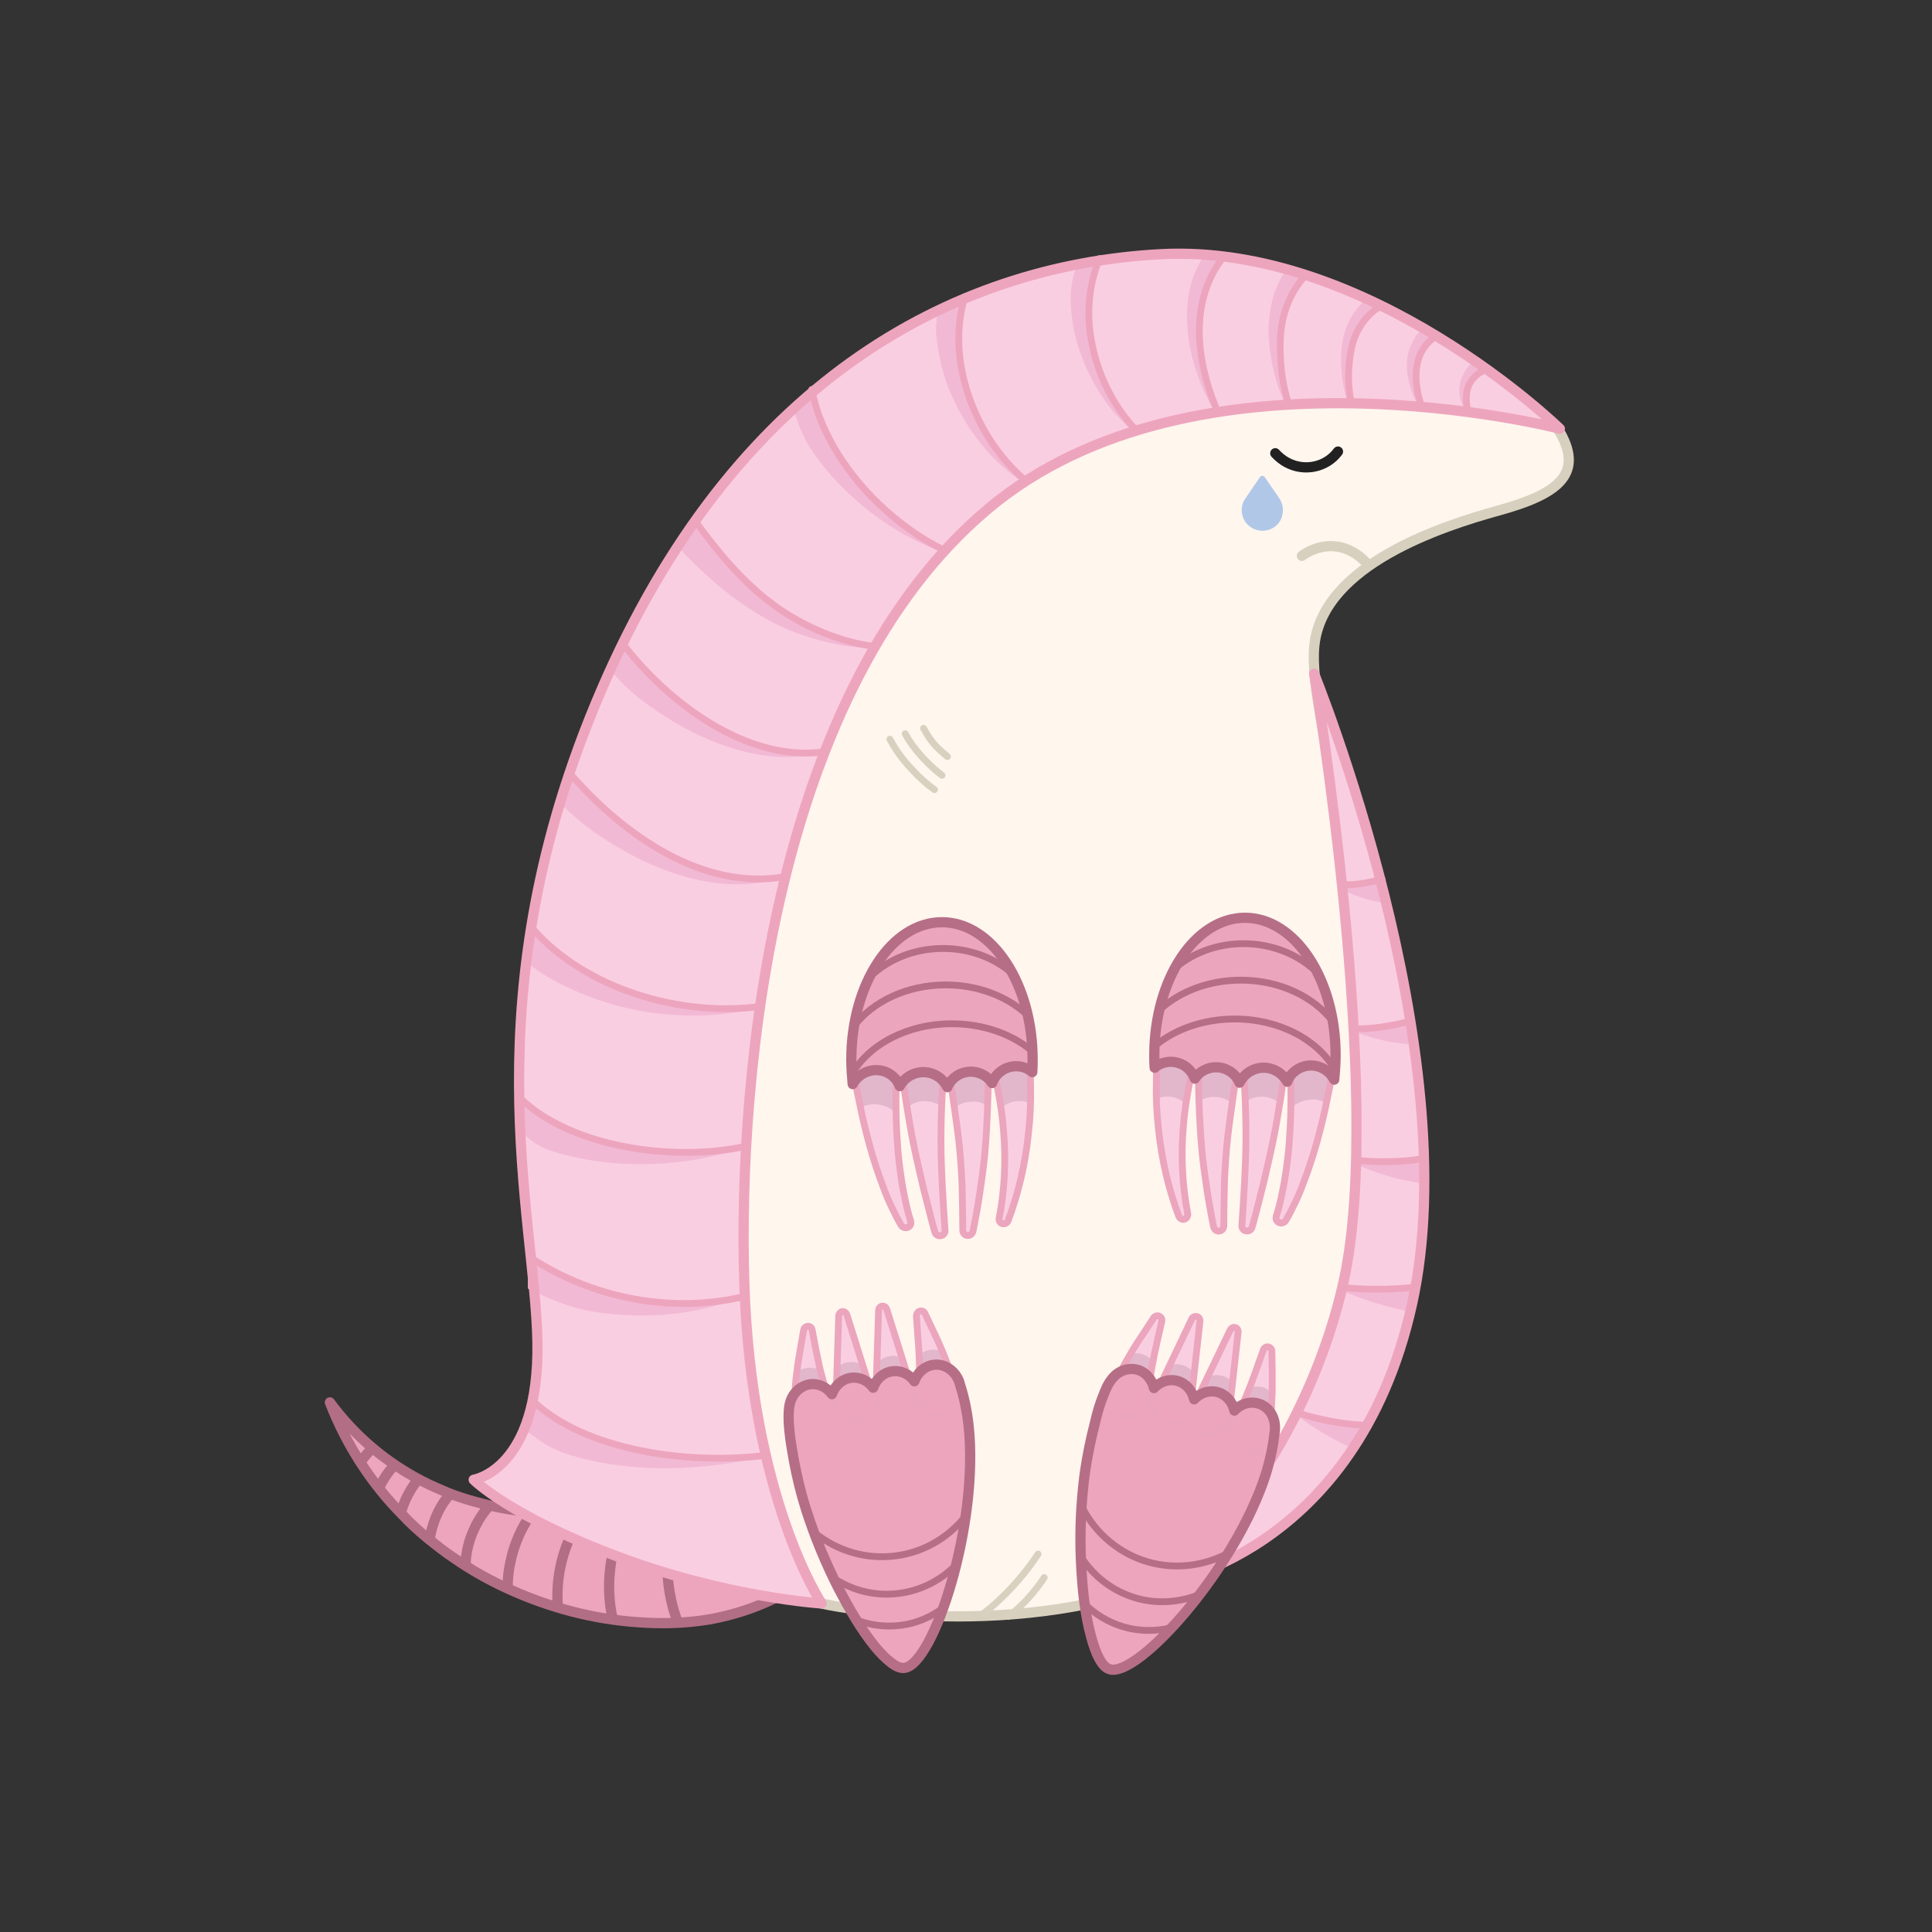 <?xml version="1.0" encoding="utf-8"?>
<!-- Generator: Adobe Illustrator 22.1.0, SVG Export Plug-In . SVG Version: 6.00 Build 0)  -->
<svg version="1.1" xmlns="http://www.w3.org/2000/svg" xmlns:xlink="http://www.w3.org/1999/xlink" x="0px" y="0px"
	 viewBox="0 0 566.9 566.9" style="enable-background:new 0 0 566.9 566.9;" xml:space="preserve">
<rect x="0" y="0" width="566.9" height="566.9" fill="#333333" stroke="none"/>
<style type="text/css">
	.st0{fill:#EDA5BD;}
	.st1{fill:none;stroke:#B26E85;stroke-width:3;stroke-linejoin:round;stroke-miterlimit:10;}
	.st2{fill:#FFF6EE;}
	.st3{fill:none;stroke:#D8D0BE;stroke-width:3;stroke-miterlimit:10;}
	.st4{fill:#FACEE1;}
	.st5{fill:#F2B9D5;}
	.st6{fill:none;stroke:#EDA5BD;stroke-width:3;stroke-linecap:round;stroke-linejoin:round;stroke-miterlimit:10;}
	.st7{fill:none;stroke:#EDA5BD;stroke-width:2;stroke-linecap:round;stroke-linejoin:round;stroke-miterlimit:10;}
	.st8{fill:none;stroke:#D9D0BF;stroke-width:2;stroke-linecap:round;stroke-miterlimit:10;}
	.st9{fill:#E2B7CC;}
	.st10{fill-rule:evenodd;clip-rule:evenodd;fill:#EDA5BD;}
	.st11{fill:none;stroke:#EBA5BD;stroke-width:2;stroke-miterlimit:10;}
	.st12{fill:none;stroke:#B66E87;stroke-width:3;stroke-linecap:round;stroke-linejoin:round;stroke-miterlimit:10;}
	.st13{fill:none;stroke:#B66E87;stroke-width:2;stroke-linecap:round;stroke-linejoin:round;stroke-miterlimit:10;}
	.st14{fill:#EBA5BD;}
	.st15{fill:none;stroke:#D8D0BE;stroke-width:3;stroke-linecap:round;stroke-miterlimit:10;}
	.st16{fill:#B0C7E8;}
	.st17{fill:none;stroke:#212121;stroke-width:3;stroke-linecap:round;stroke-miterlimit:10;}
</style>
<g id="Tail">
	<g>
		<g>
			<path class="st0" d="M96.8,411.5c7.6,10.3,17,17.9,27.1,23.1c2.5,1.3,5.1,2.4,7.7,3.5c2.6,1,5.3,1.9,8,2.6
				c5.4,1.5,10.8,2.5,16.3,3c11,1,22.1,0.1,32.7-2.6c5.3-1.3,10.4-3.1,14.9-5.4c4.5-2.3,8.3-5.1,11.3-8.3l16.2,39.6
				c-7.9,4.5-15.7,6.9-23,8.2c-7.4,1.2-14.2,1.3-20.8,0.8c-13.3-0.9-25.8-4.3-37.4-9.5c-5.8-2.6-11.4-5.7-16.7-9.4
				c-2.7-1.8-5.2-3.8-7.7-5.8c-2.5-2.1-4.9-4.2-7.1-6.6C109.2,435.6,101.7,424.2,96.8,411.5z"/>
			<path class="st1" d="M96.8,411.5c7.6,10.3,17,17.9,27.1,23.1c2.5,1.3,5.1,2.4,7.7,3.5c2.6,1,5.3,1.9,8,2.6
				c5.4,1.5,10.8,2.5,16.3,3c11,1,22.1,0.1,32.7-2.6c5.3-1.3,10.4-3.1,14.9-5.4c4.5-2.3,8.3-5.1,11.3-8.3l16.2,39.6
				c-7.9,4.5-15.7,6.9-23,8.2c-7.4,1.2-14.2,1.3-20.8,0.8c-13.3-0.9-25.8-4.3-37.4-9.5c-5.8-2.6-11.4-5.7-16.7-9.4
				c-2.7-1.8-5.2-3.8-7.7-5.8c-2.5-2.1-4.9-4.2-7.1-6.6C109.2,435.6,101.7,424.2,96.8,411.5z"/>
		</g>
		<path class="st1" d="M105.3,429.9c1.3-2.3,3-4.1,4.8-5.6"/>
		<path class="st1" d="M136.6,459c0.1-3.5,1-7.2,2.7-10.7c1.1-2.4,2.6-4.6,4.2-6.4"/>
		<path class="st1" d="M117.6,444c1-3.7,2.8-7.2,5.2-10"/>
		<path class="st1" d="M126,452.4c0.2-1.8,0.6-3.6,1.2-5.4c1.1-3.3,2.7-6.1,4.7-8.4"/>
		<path class="st1" d="M111.2,436.7c1.2-2.6,2.7-4.9,4.6-6.8"/>
		<path class="st1" d="M149,466.6c-0.1-2.6,0.1-5.2,0.7-7.9c1.1-5.7,3.4-10.7,6.5-14.9"/>
		<path class="st1" d="M163.8,472.6c-1.1-9.9,1.6-20.5,7.6-28.6"/>
		<path class="st1" d="M179.8,475.2c-2.5-10.8-0.6-23.1,5.3-33.2"/>
		<path class="st1" d="M199.1,476.6c-4.7-11.7-4.4-26.2,0.9-39"/>
	</g>
</g>
<g id="Body">
	<path class="st2" d="M241,470.5c0,0,52.7,12,102-6.7c49.3-18.7,59.3-72.7,62.7-128s-22.7-123.3-20-146.7s37.3-34.7,54-39.3
		s25.3-11.3,18-24s-73.3-20-116.7-19.3c-43.3,0.7-93.3,22.7-123.3,70S193,405.8,193,405.8L241,470.5z"/>
	<path class="st3" d="M241,470.5c0,0,52.7,12,102-6.7c49.3-18.7,59.3-72.7,62.7-128s-22.7-123.3-20-146.7s37.3-34.7,54-39.3
		s25.3-10.3,18-23s-73.3-21-116.7-20.3c-43.3,0.7-93.3,22.7-123.3,70S193,405.8,193,405.8L241,470.5z"/>
	<g>
		<path class="st4" d="M457.7,125.8c0,0-107.1-27.8-168,23.7c-62,52.3-73.3,163.7-71.3,227s22.7,94,22.7,94s-27.7-1.7-59.7-13.7
			S139,434.2,139,434.2s19.3-3,18.7-40.3s-20-101.3,18.7-191.3s102.7-124.7,164-128C401.7,71.2,457.7,125.8,457.7,125.8z"/>
		<path class="st4" d="M340.2,464.8c0,0,57.6-8,74.1-82s-28.7-185.1-28.7-185.1s20.7,123.6,8.7,178.1c-4.7,21.4-14.1,41.7-23.7,56
			C355.8,454.1,340.2,464.8,340.2,464.8z"/>
	</g>
	<path class="st5" d="M203.9,296c-6.1-0.6-12.1-1.9-17.9-3.8c-5.8-1.9-11.4-4.5-16.6-7.7c-5.1-3.1-9.7-6.9-13.7-11.3l-1.2,9.2
		c3.7,2.9,7.7,5.3,11.8,7.2c6,2.9,12.2,5,18.5,6.4c6.3,1.4,12.7,2,19,2c6.3,0,12.5-0.8,18.5-2.3C216.1,296.6,210,296.6,203.9,296z"
		/>
	<g>
		<path class="st5" d="M414.7,306.6c-1.7-0.2-3.3-0.4-4.9-0.6c-1.6-0.2-3.2-0.5-4.7-0.9c-3.1-0.7-6.1-1.7-8.9-2.9
			c2.8,0,5.6-0.2,8.4-0.6c1.4-0.2,2.8-0.4,4.1-0.8l4.1-1L414.7,306.6z"/>
	</g>
	<g>
		<path class="st5" d="M417.3,347.3c-1.9-0.4-3.8-0.7-5.6-1.1c-1.8-0.3-3.6-0.9-5.4-1.4c-3.5-1.1-6.9-2.4-10-4
			c3.3,0.4,6.6,0.6,9.9,0.5c1.7-0.1,3.3-0.1,5-0.3l4.9-0.6L417.3,347.3z"/>
	</g>
	<g>
		<path class="st5" d="M414.4,385c-7.9-1.5-15.2-3.8-22.1-6.9c7.1,0.7,14.2,0.7,21.3-0.1L414.4,385z"/>
	</g>
	<g>
		<path class="st5" d="M398.4,425.6c-6.6-2.7-12.5-6.2-17.7-10.2c5.9,1.8,11.9,2.8,18,3.2L398.4,425.6z"/>
	</g>
	<g>
		<path class="st5" d="M406.2,265c-1.3-0.3-2.6-0.5-3.9-0.8c-1.2-0.3-2.5-0.7-3.6-1.1c-2.4-0.8-4.6-1.9-6.5-3.1c2,0.1,4-0.1,6.1-0.3
			c1-0.1,2-0.3,3-0.6l2.9-0.7L406.2,265z"/>
	</g>
	<g>
		<path class="st5" d="M275.9,161.7c-5-1.8-9.8-4.2-14.3-7.1c-4.6-2.9-8.8-6.2-12.8-10c-2-1.9-3.9-3.9-5.7-6
			c-1.8-2.1-3.5-4.4-5.1-6.7c-2.6-4-4.2-8.4-5.5-12.9l4.9-4.3c1,5.2,2.9,10.1,5.3,14.7c1.2,2.3,2.6,4.6,4,6.7
			c1.5,2.2,3.1,4.2,4.8,6.2C258.2,150.3,266.5,157,275.9,161.7z"/>
		<path class="st5" d="M255.8,190.1c-5.6,0-11.2-1-16.7-2.6c-5.5-1.6-10.9-3.8-16-6.9c-5-3-9.8-6.5-14.2-10.4
			c-4.4-3.9-6.5-6-10.4-10.2l4.5-6.7c6.5,8.9,13.7,17.5,22.5,24.1c4.4,3.3,9.2,6.1,14.3,8.2C245,187.8,250.3,189.4,255.8,190.1z"/>
		<path class="st5" d="M332.1,126.2c-3.4-2.9-6.5-6.4-9-10.3c-2.6-3.9-4.6-8.1-6.2-12.6c-1.6-4.5-2.5-9.3-2.7-14.3
			c-0.2-5,0.5-7.1,2-12.1l5.5-0.7c-1.7,4.1-2.8,8.5-3,13c-0.2,4.5,0.1,9,1.2,13.3c1,4.4,2.5,8.6,4.6,12.6
			C326.4,119.3,329,122.9,332.1,126.2z"/>
		<path class="st5" d="M300.4,141.7c-4.2-2.8-8.1-6.2-11.5-10.2c-1.7-2-3.2-4.1-4.7-6.3c-1.4-2.2-2.8-4.5-3.9-6.9
			c-2.4-4.8-4.1-10-5-15.6c-0.9-5.6-0.9-7.4,0.2-13.1l6.7-2.1c-1.4,4.8-1.9,9.9-1.7,14.9c0.3,5,1.3,10,3.1,14.7
			c0.8,2.4,1.9,4.7,3,6.9c1.2,2.2,2.4,4.4,3.8,6.5C293.1,134.7,296.5,138.5,300.4,141.7z"/>
		<path class="st5" d="M181.6,189c3.6,4.7,7.5,9,11.9,12.9c4.3,4,9,7.5,14,10.6c5,3,10.4,5.5,16,7.1c5.6,1.6,11.6,2.1,17.4,1.3
			c-5.7,1.5-11.9,1.6-17.9,0.6c-6-1-12-3-17.6-5.6c-5.6-2.6-10.9-5.9-16-9.6c-5-3.7-6.8-5.9-11.2-10.5L181.6,189z"/>
		<path class="st5" d="M166.9,228c4,4.5,8.3,8.8,12.9,12.6c4.6,3.9,9.6,7.3,14.9,10.2c5.3,2.9,11,5.1,16.9,6.4
			c5.9,1.3,12,1.4,18,0.4c-5.8,1.7-12.1,2.3-18.4,1.6c-6.3-0.6-12.5-2.4-18.4-4.8c-5.9-2.4-11.5-5.6-16.8-9.1
			c-5.3-3.6-7.3-5.6-12.1-9.9L166.9,228z"/>
		<path class="st5" d="M151.7,322.6c4.2,4,9.1,7,14.4,9.3c5.3,2.3,10.8,3.9,16.4,5c5.6,1.1,11.4,1.6,17.1,1.7
			c5.7,0,11.5-0.4,17.1-1.5c-5.5,1.9-11.2,3.1-17.1,3.8c-5.9,0.7-11.9,0.9-17.9,0.5c-6-0.4-12.2-1.4-18.3-3.2
			c-6.1-1.9-6.2-2.6-11.9-7L151.7,322.6z"/>
		<path class="st5" d="M154.9,369.5c9,5.9,19.2,9.9,29.7,11.9c10.6,2,21.5,1.9,32-0.4c-10.2,3.8-21.4,5.5-32.9,4.9
			c-11.4-0.6-18-2.5-28.8-7.8L154.9,369.5z"/>
		<path class="st5" d="M155.5,411.4c4.4,4.1,9.6,7.1,15,9.5c5.5,2.3,11.2,4,17.1,5.2c5.8,1.2,11.8,1.8,17.7,2.1
			c6,0.2,11.9,0,17.8-0.7c-5.8,1.4-11.8,2.4-17.9,2.9c-6.1,0.5-12.3,0.6-18.5,0.1c-6.2-0.5-12.6-1.5-18.9-3.4
			c-6.3-1.9-8.7-3.7-14.6-8.2L155.5,411.4z"/>
		<path class="st5" d="M358.1,75.8c-2.4,3-4.2,6.5-5.4,10.2c-1.2,3.7-1.7,7.5-1.7,11.4c0,7.7,1.9,15.3,4.8,22.4
			c-3.7-6.8-6.5-14.3-7.3-22.5c-0.4-4.1-0.3-8.3,0.6-12.5c0.9-4.2,2.6-7.4,5-11.1L358.1,75.8z"/>
		<path class="st5" d="M381.6,81.8c-2.1,2.4-3.7,5.3-4.9,8.2c-1.1,3-1.8,6.2-2,9.4c-0.2,3.2-0.1,6.4,0.3,9.6c0.4,3.2,1,6.4,2,9.4
			c-1.4-2.9-2.4-6.1-3.2-9.3c-0.8-3.2-1.3-6.5-1.5-9.9c-0.2-3.5,0.1-7.1,0.9-10.6c0.4-1.8,1-3.5,1.8-5.2c0.4-0.9,0.8-1.7,1.3-2.5
			c0.2-0.4,0.5-0.8,0.8-1.3c0.1-0.2,0.3-0.4,0.4-0.6l0.2-0.3c0.1-0.1,0.2-0.2,0.3-0.4L381.6,81.8z"/>
		<path class="st5" d="M403.8,90.5c-2.2,1.3-4,3.3-5.4,5.4c-1.4,2.2-2.3,4.6-2.8,7.2c-0.5,2.5-0.7,5.1-0.8,7.7
			c0,2.6,0.2,5.2,0.8,7.7c-0.9-2.4-1.4-5-1.8-7.7c-0.3-2.6-0.4-5.3-0.2-8.1c0.2-2.8,0.9-5.7,2.2-8.4c0.7-1.4,1.5-2.6,2.5-3.9
			c0.5-0.6,1-1.2,1.6-1.8c0.3-0.3,0.6-0.6,0.9-0.8c0.2-0.1,0.3-0.3,0.5-0.4l0.3-0.2c0.1-0.1,0.2-0.1,0.4-0.3L403.8,90.5z"/>
		<path class="st5" d="M419.9,99.5c-1.5,0.9-2.6,2.3-3.5,3.8c-0.9,1.5-1.4,3.2-1.6,4.9c-0.2,1.7-0.2,3.5,0,5.2
			c0.2,1.7,0.6,3.4,1.1,5.1c-0.9-1.5-1.6-3.2-2.1-5c-0.5-1.8-0.9-3.6-1-5.6c-0.1-2,0.2-4.1,1-6.1c0.4-1,0.9-2,1.5-3
			c0.3-0.5,0.7-0.9,1.1-1.4c0.2-0.2,0.4-0.4,0.6-0.7c0.1-0.1,0.2-0.2,0.4-0.3c0.1-0.1,0.1-0.1,0.2-0.2c0.1-0.1,0.1-0.1,0.3-0.2
			L419.9,99.5z"/>
		<path class="st5" d="M434.9,109c-1.1,0.3-2,1-2.8,1.7c-0.8,0.8-1.5,1.6-1.9,2.6c-0.5,1-0.7,2.1-0.8,3.2c-0.1,1.1,0,2.2,0.2,3.3
			c-0.5-1-1-2.1-1.2-3.3c-0.3-1.2-0.3-2.5,0-4c0.1-0.4,0.2-0.7,0.3-1.1c0.1-0.4,0.2-0.6,0.4-1c0.3-0.6,0.6-1.3,1-1.9
			c0.4-0.6,0.9-1.2,1.5-1.8c0.3-0.3,0.6-0.6,1-0.8c0.2-0.1,0.4-0.3,0.6-0.4l0.4-0.2c0.2-0.1,0.2-0.1,0.6-0.2L434.9,109z"/>
	</g>
	<g>
		<path class="st6" d="M457.7,125.8c0,0-107.1-27.8-168,23.7c-62,52.3-73.3,163.7-71.3,227s22.7,94,22.7,94s-27.7-1.7-59.7-13.7
			S139,434.2,139,434.2s19.3-3,18.7-40.3s-20-101.3,18.7-191.3s102.7-124.7,164-128C401.7,71.2,457.7,125.8,457.7,125.8z"/>
		<path class="st6" d="M340.2,464.8c0,0,57.6-8,74.1-82s-28.7-185.1-28.7-185.1s20.7,123.6,8.7,178.1c-4.7,21.4-14.1,41.7-23.7,56
			C355.8,454.1,340.2,464.8,340.2,464.8z"/>
	</g>
	<path class="st7" d="M276.8,161.3c-6.4-3.1-12.8-7.6-18.8-13.3c-10.9-10.4-17.8-22.8-19.8-33.7"/>
	<path class="st7" d="M256.7,189.7c-9.4-1.1-20.8-5.6-29.7-12.2c-9.1-6.7-16.4-15.5-23-24.6"/>
	<path class="st7" d="M333,125.8c-8.9-9.3-14.3-23.8-13.4-36.9c0.3-4.6,1.4-9,3-13"/>
	<path class="st7" d="M301.3,141.3c-11.2-9.1-19.1-24.6-19.9-39.3c-0.3-5.2,0.3-10.2,1.7-14.9"/>
	<path class="st7" d="M182.6,188.7c13.1,17.2,36.4,35.1,59.3,31.9"/>
	<path class="st7" d="M167.8,227.6c15.1,17.2,38.4,34,62.7,29.6"/>
	<path class="st7" d="M156.2,272.4c15.6,17.9,43.8,26.1,66.9,22.9"/>
	<path class="st7" d="M152.6,322.2c15.2,14.7,45,18.5,65,14.4"/>
	<path class="st7" d="M155.8,369.1c17.9,11.7,40.7,16.3,61.8,11.5"/>
	<path class="st7" d="M156.4,411.1c15.5,14.7,45.9,18.7,67.7,16"/>
	<path class="st7" d="M359,75.4c-10,12.7-8.1,29.9-2.3,44"/>
	<path class="st7" d="M382.5,81.5c0,0-6.3,6.3-6.8,17.7s2.3,18.9,2.3,18.9"/>
	<path class="st7" d="M404.7,90.1c0,0-6.4,3.4-8.2,12.4c-1.8,9.1,0,15.5,0,15.5"/>
	<path class="st7" d="M400.1,418.2c-3.5-0.2-7.1-0.6-10.7-1.4c-2.5-0.5-5-1.1-7.3-1.8"/>
	<path class="st7" d="M420.8,99.1c0,0-4,2.3-5,8s1,11,1,11"/>
	<path class="st7" d="M435.8,108.6c0,0-2.3,0.5-4.3,3.5s-1,7.3-1,7.3"/>
	<g>
		<path class="st8" d="M278,222c-0.7-0.6-1.4-1.2-2.2-1.9c-2.3-2.2-3.3-3.7-4.8-6.4"/>
		<path class="st8" d="M274.2,231.7c-2.1-1.5-4.2-3.3-6.2-5.5c-0.7-0.7-1.4-1.5-2.1-2.3c-1.6-1.8-3.2-4.1-4.8-7"/>
		<path class="st8" d="M276.4,227.5c-1.7-1.3-3.4-2.8-5.1-4.6c-0.6-0.6-1.1-1.2-1.7-1.9c-1.3-1.5-2.7-3.3-4-5.7"/>
	</g>
	<path class="st8" d="M288.5,473.5c4.8-3.7,9.4-8.4,13.5-13.8c0.9-1.2,1.8-2.5,2.6-3.7"/>
	<path class="st8" d="M295.9,474.3c3.2-2.4,6.2-5.5,8.8-9c0.6-0.8,1.2-1.6,1.7-2.4"/>
	<path class="st7" d="M414,299.5c-1.7,0.5-3.5,1-5.4,1.3c-3.9,0.8-7.7,1.1-11.1,1.1"/>
	<path class="st7" d="M417.5,340c-2,0.3-4.1,0.6-6.3,0.7c-4.8,0.3-9.4,0.2-13.5-0.3"/>
	<path class="st7" d="M415,377.7c-3.4,0.4-7.1,0.6-10.9,0.6c-3.6,0-7.1-0.2-10.4-0.5"/>
	<path class="st7" d="M405.5,257.9c-1.2,0.4-2.5,0.7-3.9,1c-2.8,0.6-5.6,0.8-8.1,0.7"/>
</g>
<g id="Left_Back_Paw">
	<g>
		<g>
			<path class="st4" d="M280.5,407.8c-0.3-1.1-0.6-2-0.9-3c-0.3-1-0.7-1.9-1-2.9c-0.7-1.9-1.4-3.8-2.2-5.7c-0.8-1.9-1.6-3.7-2.5-5.5
				l-2.5-5.3c-0.3-0.7-1.1-0.9-1.7-0.6c-0.5,0.2-0.8,0.8-0.8,1.3l0.4,5.9c0.2,2,0.3,3.9,0.4,5.8c0.1,1.9,0.1,3.8,0.1,5.7
				c0,0.9,0,1.9-0.1,2.8c0,0.9-0.1,1.9-0.2,2.7c-0.3,3.1,1.9,5.9,5,6.2c3.1,0.3,5.9-1.9,6.2-5c0.1-0.7,0-1.4-0.1-2.1L280.5,407.8z"
				/>
			<path class="st4" d="M243.8,412.5c-0.3-0.7-0.6-1.7-0.9-2.6c-0.3-0.9-0.6-1.8-0.8-2.7c-0.5-1.8-1-3.7-1.5-5.5
				c-0.4-1.8-0.8-3.7-1.2-5.7l-1.1-5.8c-0.1-0.7-0.8-1.2-1.5-1c-0.5,0.1-0.9,0.5-1,1.1l-1,5.8c-0.3,1.9-0.7,3.9-0.9,5.9
				c-0.3,2-0.5,4-0.6,6.1c-0.1,1-0.1,2-0.2,3.1c0,1-0.1,2-0.1,3.2l0,0.3c0,3.1,2.6,5.6,5.7,5.6c3.1,0,5.6-2.6,5.6-5.7
				C244.3,413.8,244.1,413.1,243.8,412.5z"/>
			<path class="st4" d="M257.8,384.5l-0.8,25.4c-0.1,3.1,2.3,5.7,5.4,5.7c3.1,0.1,5.7-2.3,5.7-5.4c0-0.6-0.1-1.3-0.3-1.8l-7.6-24.2
				c-0.2-0.7-0.9-1.1-1.6-0.9C258.1,383.5,257.8,384,257.8,384.5z"/>
			<path class="st4" d="M246.1,386.1l-0.8,25.4c-0.1,3.1,2.3,5.7,5.4,5.7c3.1,0.1,5.7-2.3,5.7-5.4c0-0.6-0.1-1.3-0.3-1.8l-7.6-24.2
				c-0.2-0.7-0.9-1.1-1.6-0.9C246.5,385.1,246.1,385.6,246.1,386.1z"/>
		</g>
		<g>
			<g>
				<path class="st9" d="M279.1,403.8c0.3,1,0.7,1.9,1,2.9c0.3,1,0.6,1.9,0.9,3l0.1,0.3c0.2,0.7,0.2,1.3,0.1,2.1
					c-0.3,3.1-3.1,5.3-6.2,5c-3.1-0.3-5.3-3.1-5-6.2c0.1-0.8,0.1-1.8,0.2-2.7c0-0.9,0.1-1.9,0.1-2.8c0-1.9,0-3.8-0.1-5.7
					c0-0.8-0.1-1.6-0.1-2.4c0.8-0.6,1.8-1.1,2.9-1.2c1-0.2,2.1,0,3,0.3c0.3,0.6,0.5,1.2,0.8,1.8C277.7,400,278.4,401.9,279.1,403.8z
					"/>
				<path class="st9" d="M242.7,409.2c0.3,0.9,0.5,1.8,0.8,2.7c0.3,0.9,0.6,1.8,0.9,2.6c0.3,0.6,0.4,1.3,0.4,2
					c0,3.1-2.5,5.7-5.6,5.7c-3.1,0-5.7-2.5-5.7-5.6l0-0.3c0-1.2,0-2.1,0.1-3.2c0-1,0.1-2,0.2-3.1c0.2-2,0.4-4,0.6-6.1
					c0.1-0.6,0.2-1.2,0.3-1.8c0.6-0.3,1.3-0.6,2.1-0.7c1.5-0.2,2.9,0.1,4.1,0.8c0.1,0.5,0.2,1,0.3,1.4
					C241.7,405.5,242.2,407.3,242.7,409.2z"/>
				<path class="st9" d="M268.7,412.2c-0.1,3.1-2.7,5.5-5.7,5.4c-3.1-0.1-5.5-2.7-5.4-5.7l0.4-12.6c0.9-0.7,1.9-1.2,3.1-1.4
					c1.3-0.2,2.6,0,3.7,0.5l3.7,11.9C268.6,410.9,268.7,411.5,268.7,412.2z"/>
				<path class="st9" d="M257,413.7c-0.1,3.1-2.7,5.5-5.7,5.4c-3.1-0.1-5.5-2.7-5.4-5.7l0.4-12.7c0.8-0.5,1.6-0.9,2.6-1
					c1.5-0.2,3.1,0.1,4.4,0.9l3.5,11.4C257,412.5,257.1,413.1,257,413.7z"/>
			</g>
		</g>
		<path class="st10" d="M232.2,423.9c-0.3-2.3-0.6-4.7-0.6-7c0-1.9,0.1-3.9,0.9-5.6c1-2.1,2.9-3.7,5.2-4.1c2.6-0.4,5.1,0.8,6.6,2.9
			c0.9-2.5,2.9-4.4,5.5-4.8c2.6-0.4,5.1,0.8,6.6,2.9c0.9-2.5,2.9-4.4,5.5-4.8c2.6-0.4,5.1,0.8,6.6,2.9c0.9-2.5,2.9-4.4,5.5-4.8
			c3-0.5,5.9,1.3,7.3,4.1l0,0c0,0.1,0,0.1,0.1,0.2c0.2,0.5,0.4,1,0.5,1.5c1.1,3.4,2,7.4,2.5,11.9c3.2,29.1-10.3,70.2-18.8,71.2
			c-1.4,0.2-2.8-0.7-3.9-1.5c-1.8-1.4-3.4-3.1-4.8-4.8c-4.2-5.2-7.6-11.2-10.7-17.1c-3.7-7.3-6.9-15-9.4-22.8
			c-1.5-4.7-2.7-9.5-3.6-14.4C232.8,428,232.4,426,232.2,423.9z"/>
		<g>
			<g>
				<path class="st11" d="M280.5,407.8c-0.3-1.1-0.6-2-0.9-3c-0.3-1-0.7-1.9-1-2.9c-0.7-1.9-1.4-3.8-2.2-5.7
					c-0.8-1.9-1.6-3.7-2.5-5.5l-2.5-5.3c-0.3-0.7-1.1-0.9-1.7-0.6c-0.5,0.2-0.8,0.8-0.8,1.3l0.4,5.9c0.2,2,0.3,3.9,0.4,5.8
					c0.1,1.9,0.1,3.8,0.1,5.7c0,0.9,0,1.9-0.1,2.8c0,0.9-0.1,1.9-0.2,2.7c-0.3,3.1,1.9,5.9,5,6.2c3.1,0.3,5.9-1.9,6.2-5
					c0.1-0.7,0-1.4-0.1-2.1L280.5,407.8z"/>
				<path class="st11" d="M243.8,412.5c-0.3-0.7-0.6-1.7-0.9-2.6c-0.3-0.9-0.6-1.8-0.8-2.7c-0.5-1.8-1-3.7-1.5-5.5
					c-0.4-1.8-0.8-3.7-1.2-5.7l-1.1-5.8c-0.1-0.7-0.8-1.2-1.5-1c-0.5,0.1-0.9,0.5-1,1.1l-1,5.8c-0.3,1.9-0.7,3.9-0.9,5.9
					c-0.3,2-0.5,4-0.6,6.1c-0.1,1-0.1,2-0.2,3.1c0,1-0.1,2-0.1,3.2l0,0.3c0,3.1,2.6,5.6,5.7,5.6c3.1,0,5.6-2.6,5.6-5.7
					C244.3,413.8,244.1,413.1,243.8,412.5z"/>
				<path class="st11" d="M257.8,384.5l-0.8,25.4c-0.1,3.1,2.3,5.7,5.4,5.7c3.1,0.1,5.7-2.3,5.7-5.4c0-0.6-0.1-1.3-0.3-1.8
					l-7.6-24.2c-0.2-0.7-0.9-1.1-1.6-0.9C258.1,383.5,257.8,384,257.8,384.5z"/>
				<path class="st11" d="M246.1,386.1l-0.8,25.4c-0.1,3.1,2.3,5.7,5.4,5.7c3.1,0.1,5.7-2.3,5.7-5.4c0-0.6-0.1-1.3-0.3-1.8
					l-7.6-24.2c-0.2-0.7-0.9-1.1-1.6-0.9C246.5,385.1,246.1,385.6,246.1,386.1z"/>
			</g>
		</g>
		<path class="st12" d="M232,422.9c-0.3-2.3-0.6-4.7-0.6-7c0-1.9,0.1-3.9,0.9-5.6c1-2.1,2.9-3.7,5.2-4.1c2.6-0.4,5.1,0.8,6.6,2.9
			c0.9-2.5,2.9-4.4,5.5-4.8c2.6-0.4,5.1,0.8,6.6,2.9c0.9-2.5,2.9-4.4,5.5-4.8c2.6-0.4,5.1,0.8,6.6,2.9c0.9-2.5,2.9-4.4,5.5-4.8
			c3-0.5,5.9,1.3,7.3,4.1l0,0c0,0.1,0,0.1,0.1,0.2c0.2,0.5,0.4,1,0.5,1.5c1.1,3.4,2,7.4,2.5,11.9c3.2,29.1-10.3,70.2-18.8,71.2
			c-1.4,0.2-2.8-0.7-3.9-1.5c-1.8-1.4-3.4-3.1-4.8-4.8c-4.2-5.2-7.6-11.2-10.7-17.1c-3.7-7.3-6.9-15-9.4-22.8
			c-1.5-4.7-2.7-9.5-3.6-14.4C232.7,427,232.3,425,232,422.9z"/>
		<path class="st13" d="M251,475.2c4.1,1.7,8.7,2.3,13.4,1.7c4.7-0.6,8.9-2.5,12.5-5.2"/>
		<path class="st13" d="M244.8,463.2c5.6,3.6,12.3,5.3,19.3,4.3c6.4-0.9,12-3.9,16.3-8.2"/>
		<path class="st13" d="M239.2,449.9c6.6,5.2,15,7.8,23.8,6.6c8.3-1.1,15.4-5.5,20.3-11.6"/>
	</g>
</g>
<g id="Right_Back_Paw">
	<g>
		<g>
			<path class="st4" d="M372.4,420.8c0.2-1.2,0.3-2.1,0.4-3.2c0.1-1,0.2-2,0.2-3.1c0.1-2,0.2-4.1,0.3-6.1c0-2,0-4,0-6l-0.1-5.9
				c0-0.7-0.6-1.3-1.3-1.3c-0.6,0-1,0.4-1.2,0.9l-2,5.6c-0.7,1.9-1.3,3.7-2,5.4c-0.7,1.8-1.4,3.5-2.2,5.2c-0.4,0.9-0.8,1.7-1.2,2.6
				c-0.4,0.8-0.8,1.7-1.2,2.4c-1.6,2.7-0.7,6.1,2,7.7c2.7,1.6,6.1,0.7,7.7-2c0.4-0.6,0.6-1.3,0.7-1.9L372.4,420.8z"/>
			<path class="st4" d="M337,410.2c0-0.8,0.1-1.8,0.2-2.7c0.1-0.9,0.2-1.9,0.3-2.8c0.2-1.9,0.5-3.8,0.9-5.6c0.3-1.9,0.8-3.7,1.2-5.7
				l1.3-5.7c0.2-0.7-0.3-1.4-1-1.6c-0.5-0.1-1.1,0.1-1.4,0.6l-3.2,4.9c-1.1,1.6-2.2,3.3-3.2,5c-1,1.7-2,3.5-3,5.3
				c-0.5,0.9-1,1.8-1.4,2.7c-0.5,0.9-0.9,1.8-1.4,2.9l-0.1,0.3c-1.2,2.9,0.1,6.2,3,7.4c2.9,1.2,6.2-0.1,7.4-3
				C336.8,411.6,337,410.9,337,410.2z"/>
			<path class="st4" d="M361,390.2L350,413.1c-1.3,2.8-0.2,6.1,2.6,7.4c2.8,1.3,6.1,0.2,7.4-2.6c0.3-0.6,0.4-1.2,0.5-1.8l2.8-25.2
				c0.1-0.7-0.4-1.4-1.1-1.4C361.7,389.4,361.2,389.8,361,390.2z"/>
			<path class="st4" d="M349.7,387l-10.9,22.9c-1.3,2.8-0.2,6.1,2.6,7.4c2.8,1.3,6.1,0.2,7.4-2.6c0.3-0.6,0.4-1.2,0.5-1.8l2.8-25.2
				c0.1-0.7-0.4-1.4-1.1-1.4C350.5,386.2,349.9,386.5,349.7,387z"/>
		</g>
		<g>
			<g>
				<path class="st9" d="M372.8,416.6c-0.1,1-0.2,2-0.2,3.1c-0.1,1-0.2,2-0.4,3.2l-0.1,0.3c-0.1,0.7-0.3,1.3-0.7,1.9
					c-1.6,2.7-5,3.6-7.7,2c-2.7-1.6-3.6-5-2-7.7c0.4-0.7,0.8-1.6,1.2-2.4c0.4-0.8,0.8-1.7,1.2-2.6c0.8-1.7,1.5-3.5,2.2-5.2
					c0.3-0.7,0.6-1.5,0.9-2.2c1-0.2,2.1-0.2,3.2,0c1,0.3,1.9,0.8,2.6,1.5c0,0.7,0,1.3,0,2C373,412.5,372.9,414.5,372.8,416.6z"/>
				<path class="st9" d="M337.3,406.7c-0.1,0.9-0.2,1.9-0.3,2.8c-0.1,0.9-0.2,1.9-0.2,2.7c0,0.7-0.2,1.4-0.5,2
					c-1.2,2.9-4.5,4.2-7.4,3c-2.9-1.2-4.2-4.5-3-7.4l0.1-0.3c0.5-1.1,0.9-1.9,1.4-2.9c0.5-0.9,0.9-1.8,1.4-2.7c1-1.8,2-3.6,3-5.3
					c0.3-0.5,0.6-1,1-1.5c0.7-0.1,1.5,0,2.2,0.2c1.4,0.4,2.6,1.2,3.5,2.4c-0.1,0.5-0.2,1-0.3,1.4C337.8,403,337.5,404.9,337.3,406.7
					z"/>
				<path class="st9" d="M359.8,419.9c-1.3,2.8-4.7,4-7.4,2.6c-2.8-1.3-4-4.7-2.6-7.4l5.4-11.4c1.1-0.3,2.2-0.3,3.4,0
					c1.3,0.3,2.3,1,3.2,2l-1.4,12.4C360.3,418.8,360.1,419.4,359.8,419.9z"/>
				<path class="st9" d="M348.5,416.7c-1.3,2.8-4.7,4-7.4,2.6c-2.8-1.3-4-4.7-2.6-7.4l5.5-11.5c0.9-0.2,1.9-0.1,2.8,0.1
					c1.5,0.4,2.7,1.3,3.6,2.6l-1.3,11.8C349,415.5,348.8,416.1,348.5,416.7z"/>
			</g>
		</g>
		<path class="st10" d="M321.7,416c0.6-2.3,1.4-4.5,2.3-6.7c0.7-1.8,1.7-3.5,3.1-4.8c1.7-1.5,4.1-2.2,6.4-1.6
			c2.5,0.7,4.3,2.8,4.9,5.4c1.8-1.9,4.4-2.8,6.9-2.1c2.5,0.7,4.3,2.8,4.9,5.4c1.8-1.9,4.4-2.8,6.9-2.1c2.5,0.7,4.3,2.8,4.9,5.4
			c1.8-1.9,4.4-2.8,6.9-2.1c3,0.8,4.9,3.6,5,6.8l0,0c0,0.1,0,0.1,0,0.2c0,0.5,0,1.1-0.1,1.6c-0.4,3.6-1.2,7.6-2.5,11.9
			c-8.8,27.9-37.7,60.1-45.9,57.5c-1.4-0.4-2.3-1.8-3-3c-1.1-2-1.8-4.2-2.4-6.4c-1.8-6.5-2.5-13.3-2.9-20
			c-0.5-8.2-0.3-16.5,0.6-24.7c0.5-4.9,1.4-9.8,2.5-14.6C320.6,420,321.1,418,321.7,416z"/>
		<g>
			<g>
				<path class="st11" d="M372.4,420.8c0.2-1.2,0.3-2.1,0.4-3.2c0.1-1,0.2-2,0.2-3.1c0.1-2,0.2-4.1,0.3-6.1c0-2,0-4,0-6l-0.1-5.9
					c0-0.7-0.6-1.3-1.3-1.3c-0.6,0-1,0.4-1.2,0.9l-2,5.6c-0.7,1.9-1.3,3.7-2,5.4c-0.7,1.8-1.4,3.5-2.2,5.2c-0.4,0.9-0.8,1.7-1.2,2.6
					c-0.4,0.8-0.8,1.7-1.2,2.4c-1.6,2.7-0.7,6.1,2,7.7c2.7,1.6,6.1,0.7,7.7-2c0.4-0.6,0.6-1.3,0.7-1.9L372.4,420.8z"/>
				<path class="st11" d="M337,410.2c0-0.8,0.1-1.8,0.2-2.7c0.1-0.9,0.2-1.9,0.3-2.8c0.2-1.9,0.5-3.8,0.9-5.6
					c0.3-1.9,0.8-3.7,1.2-5.7l1.3-5.7c0.2-0.7-0.3-1.4-1-1.6c-0.5-0.1-1.1,0.1-1.4,0.6l-3.2,4.9c-1.1,1.6-2.2,3.3-3.2,5
					c-1,1.7-2,3.5-3,5.3c-0.5,0.9-1,1.8-1.4,2.7c-0.5,0.9-0.9,1.8-1.4,2.9l-0.1,0.3c-1.2,2.9,0.1,6.2,3,7.4c2.9,1.2,6.2-0.1,7.4-3
					C336.8,411.6,337,410.9,337,410.2z"/>
				<path class="st11" d="M361,390.2L350,413.1c-1.3,2.8-0.2,6.1,2.6,7.4c2.8,1.3,6.1,0.2,7.4-2.6c0.3-0.6,0.4-1.2,0.5-1.8l2.8-25.2
					c0.1-0.7-0.4-1.4-1.1-1.4C361.7,389.4,361.2,389.8,361,390.2z"/>
				<path class="st11" d="M349.7,387l-10.9,22.9c-1.3,2.8-0.2,6.1,2.6,7.4c2.8,1.3,6.1,0.2,7.4-2.6c0.3-0.6,0.4-1.2,0.5-1.8
					l2.8-25.2c0.1-0.7-0.4-1.4-1.1-1.4C350.5,386.2,349.9,386.5,349.7,387z"/>
			</g>
		</g>
		<path class="st12" d="M321.9,415c0.6-2.3,1.4-4.5,2.3-6.7c0.7-1.8,1.7-3.5,3.1-4.8c1.7-1.5,4.1-2.2,6.4-1.6
			c2.5,0.7,4.3,2.8,4.9,5.4c1.8-1.9,4.4-2.8,6.9-2.1c2.5,0.7,4.3,2.8,4.9,5.4c1.8-1.9,4.4-2.8,6.9-2.1c2.5,0.7,4.3,2.8,4.9,5.4
			c1.8-1.9,4.4-2.8,6.9-2.1c3,0.8,4.9,3.6,5,6.8l0,0c0,0.1,0,0.1,0,0.2c0,0.5,0,1.1-0.1,1.6c-0.4,3.6-1.2,7.6-2.5,11.9
			c-8.8,27.9-37.7,60.1-45.9,57.5c-1.4-0.4-2.3-1.8-3-3c-1.1-2-1.8-4.2-2.4-6.4c-1.8-6.5-2.5-13.3-2.9-20
			c-0.5-8.2-0.3-16.5,0.6-24.7c0.5-4.9,1.4-9.8,2.5-14.6C320.9,419,321.4,417,321.9,415z"/>
		<path class="st13" d="M318.2,470.5c3.1,3.2,7.1,5.6,11.6,6.9c4.5,1.3,9.2,1.3,13.5,0.3"/>
		<path class="st13" d="M317.4,457.1c3.6,5.5,9.1,9.8,15.9,11.8c6.2,1.8,12.6,1.3,18.3-0.9"/>
		<path class="st13" d="M317.7,442.6c3.9,7.4,10.6,13.2,19.1,15.7c8,2.3,16.3,1.2,23.3-2.4"/>
	</g>
</g>
<g id="Front_Left_Paw">
	<g>
		<g>
			<path class="st4" d="M263.2,311.2c-0.2,3.8-0.3,7.9-0.3,11.8c0,4,0.1,7.9,0.4,11.9c0.2,4,0.7,7.9,1.3,11.8c0.3,2,0.7,3.9,1.1,5.8
				c0.4,1.9,0.9,3.9,1.5,5.7l0,0.1c0.3,0.8-0.2,1.7-1,1.9c-0.7,0.2-1.4-0.1-1.8-0.7c-1.1-1.9-2-3.7-2.9-5.6
				c-0.9-1.9-1.7-3.8-2.4-5.8c-1.5-3.9-2.8-7.9-3.9-11.9c-1.1-4-2.1-8.1-2.9-12.1c-0.9-4.1-1.6-8.1-2.2-12.4
				c-0.5-3.6,1.9-6.9,5.5-7.4c3.6-0.5,6.9,1.9,7.4,5.5C263.2,310.3,263.2,310.7,263.2,311.2L263.2,311.2z"/>
			<path class="st4" d="M293.2,357.4c1.6-8.4,2-16.9,1.3-25.2c-0.3-4.2-0.9-8.3-1.7-12.4c-0.4-2-0.9-4.1-1.3-6.2l-1.4-6.2l-0.1-0.2
				c-0.7-3.2,1.3-6.5,4.6-7.2c3.2-0.7,6.5,1.3,7.2,4.6c0.1,0.3,0.1,0.7,0.1,1.1l0.3,6.6c0.1,2.2,0.2,4.4,0.2,6.6
				c0.1,4.5-0.1,9-0.6,13.4c-0.9,8.9-2.9,17.7-6,25.9c-0.3,0.7-1.1,1.1-1.8,0.8C293.4,358.8,293,358.1,293.2,357.4L293.2,357.4z"/>
			<path class="st4" d="M277.2,309.5c-0.3,4.2-0.6,8.5-0.8,12.8c-0.2,4.3-0.3,8.6-0.3,12.8c0,4.2,0.2,8.6,0.4,12.9
				c0.2,4.3,0.5,8.7,0.8,13l0,0c0.1,0.8-0.6,1.6-1.4,1.6c-0.7,0.1-1.4-0.4-1.6-1.1c-1.2-4.2-2.2-8.5-3.3-12.7c-1-4.3-2-8.5-2.9-12.9
				c-0.9-4.4-1.6-8.7-2.3-13.1c-0.7-4.4-1.2-8.7-1.7-13.2c-0.4-3.6,2.2-6.8,5.8-7.2s6.8,2.2,7.2,5.8
				C277.2,308.6,277.2,309,277.2,309.5L277.2,309.5z"/>
			<path class="st4" d="M290.1,307c0,4.6-0.1,9.1-0.2,13.6c-0.1,4.5-0.3,9.1-0.6,13.7c-0.3,4.6-0.8,9.1-1.5,13.6
				c-0.6,4.5-1.4,8.9-2.3,13.4c-0.2,0.8-1,1.4-1.8,1.2c-0.7-0.1-1.2-0.8-1.2-1.5l0,0c0-4.4-0.1-8.9-0.2-13.4
				c-0.2-4.4-0.5-8.8-1-13.2c-0.5-4.4-1.2-8.8-1.8-13.2c-0.7-4.4-1.4-8.8-2.3-13.1l0,0c-0.7-3.5,1.7-7,5.2-7.6
				c3.5-0.7,7,1.7,7.6,5.2C290.1,306.2,290.1,306.7,290.1,307z"/>
		</g>
		<g>
			<path class="st9" d="M262.9,326.6c0-1.2-0.1-2.4-0.1-3.6c0-3.9,0.1-8,0.3-11.8l0-0.1c0-0.4,0-0.9-0.1-1.3c-0.5-3.6-3.8-6-7.4-5.5
				c-3.6,0.5-6,3.9-5.5,7.4c0.6,4.3,1.4,8.3,2.2,12.4c0.1,0.3,0.2,0.7,0.2,1c1-0.6,2.2-1,3.4-1.1C258.6,323.9,261,324.8,262.9,326.6
				z"/>
			<path class="st9" d="M290.1,307c0,0.3,0,0.6,0,0.9l1.3,5.8c0.5,2.1,1,4.2,1.3,6.2c0.3,1.8,0.6,3.6,0.9,5.3c1.4-1.2,3.1-2,4.9-2.1
				c1.3-0.1,2.6,0.1,3.8,0.6c0-1.6,0.1-3.2,0-4.7c0-2.3-0.2-4.4-0.2-6.6l-0.3-6.6c0-0.3-0.1-0.7-0.1-1.1c-0.7-3.2-4-5.3-7.2-4.6
				c-2.6,0.6-4.4,2.7-4.7,5.2c0.1,0.2,0.1,0.4,0.2,0.6C290.1,306.2,290.1,306.7,290.1,307z"/>
			<path class="st9" d="M276.3,324.6c0-0.8,0-1.6,0.1-2.4c0.2-4.3,0.4-8.6,0.8-12.8l0-0.1c0-0.4,0-0.8,0-1.2
				c-0.4-3.6-3.6-6.2-7.2-5.8c-3.6,0.4-6.2,3.6-5.8,7.2c0.5,4.5,1.1,8.8,1.7,13.2c0.1,0.7,0.2,1.5,0.4,2.2c1.3-1,2.9-1.7,4.6-1.8
				C272.8,323,274.7,323.6,276.3,324.6z"/>
			<path class="st9" d="M289.8,324.5c0-1.3,0.1-2.5,0.1-3.8c0.1-4.3,0.2-8.5,0.2-12.8l-0.1-0.4l-0.1-0.2c-0.2-0.7-0.2-1.4-0.1-2
				c-0.9-3.2-4.1-5.2-7.5-4.6c-3.5,0.7-5.9,4.1-5.2,7.6l0,0c0.8,4.3,1.6,8.7,2.3,13.1c0.2,1.2,0.4,2.5,0.6,3.7
				c1.3-1,2.9-1.7,4.6-1.8C286.4,323,288.2,323.5,289.8,324.5z"/>
			<path class="st4" d="M290,307.2l0.1,0.2l0.1,0.4c0-0.3,0-0.6,0-0.9c0-0.4,0-0.8-0.1-1.2c0-0.2-0.1-0.4-0.2-0.6
				C289.8,305.9,289.8,306.5,290,307.2z"/>
		</g>
		<g>
			<path class="st14" d="M260.3,314.7c1.8,0.9,3.1,2.3,3.7,4c1.4-2.5,4.1-4.2,7.2-4.1c3,0.1,5.5,1.9,6.8,4.4c0-0.1,0.1-0.2,0.1-0.3
				c1.8-3.7,6.3-5.3,10-3.5c1.3,0.6,2.3,1.5,3,2.6c0.1-0.2,0.2-0.4,0.3-0.7c1.8-3.7,6.3-5.3,10-3.5c0.6,0.3,1.1,0.6,1.5,1
				c0.1-1.2,0.1-2.4,0.1-3.7c0-22.2-11.9-40.3-26.6-40.3s-26.6,18-26.6,40.3c0,2.5,0.2,4.9,0.4,7.2
				C252.2,314.5,256.6,313,260.3,314.7z"/>
		</g>
		<g>
			<path class="st11" d="M263.2,311.2c-0.2,3.8-0.3,7.9-0.3,11.8c0,4,0.1,7.9,0.4,11.9c0.2,4,0.7,7.9,1.3,11.8
				c0.3,2,0.7,3.9,1.1,5.8c0.4,1.9,0.9,3.9,1.5,5.7l0,0.1c0.3,0.8-0.2,1.7-1,1.9c-0.7,0.2-1.4-0.1-1.8-0.7c-1.1-1.9-2-3.7-2.9-5.6
				c-0.9-1.9-1.7-3.8-2.4-5.8c-1.5-3.9-2.8-7.9-3.9-11.9c-1.1-4-2.1-8.1-2.9-12.1c-0.9-4.1-1.6-8.1-2.2-12.4
				c-0.5-3.6,1.9-6.9,5.5-7.4c3.6-0.5,6.9,1.9,7.4,5.5C263.2,310.3,263.2,310.7,263.2,311.2L263.2,311.2z"/>
			<path class="st11" d="M293.2,357.4c1.6-8.4,2-16.9,1.3-25.2c-0.3-4.2-0.9-8.3-1.7-12.4c-0.4-2-0.9-4.1-1.3-6.2l-1.4-6.2l-0.1-0.2
				c-0.7-3.2,1.3-6.5,4.6-7.2c3.2-0.7,6.5,1.3,7.2,4.6c0.1,0.3,0.1,0.7,0.1,1.1l0.3,6.6c0.1,2.2,0.2,4.4,0.2,6.6
				c0.1,4.5-0.1,9-0.6,13.4c-0.9,8.9-2.9,17.7-6,25.9c-0.3,0.7-1.1,1.1-1.8,0.8C293.4,358.8,293,358.1,293.2,357.4L293.2,357.4z"/>
			<path class="st11" d="M277.2,309.5c-0.3,4.2-0.6,8.5-0.8,12.8c-0.2,4.3-0.3,8.6-0.3,12.8c0,4.2,0.2,8.6,0.4,12.9
				c0.2,4.3,0.5,8.7,0.8,13l0,0c0.1,0.8-0.6,1.6-1.4,1.6c-0.7,0.1-1.4-0.4-1.6-1.1c-1.2-4.2-2.2-8.5-3.3-12.7c-1-4.3-2-8.5-2.9-12.9
				c-0.9-4.4-1.6-8.7-2.3-13.1c-0.7-4.4-1.2-8.7-1.7-13.2c-0.4-3.6,2.2-6.8,5.8-7.2s6.8,2.2,7.2,5.8
				C277.2,308.6,277.2,309,277.2,309.5L277.2,309.5z"/>
			<path class="st11" d="M290.1,307c0,4.6-0.1,9.1-0.2,13.6c-0.1,4.5-0.3,9.1-0.6,13.7c-0.3,4.6-0.8,9.1-1.5,13.6
				c-0.6,4.5-1.4,8.9-2.3,13.4c-0.2,0.8-1,1.4-1.8,1.2c-0.7-0.1-1.2-0.8-1.2-1.5l0,0c0-4.4-0.1-8.9-0.2-13.4
				c-0.2-4.4-0.5-8.8-1-13.2c-0.5-4.4-1.2-8.8-1.8-13.2c-0.7-4.4-1.4-8.8-2.3-13.1l0,0c-0.7-3.5,1.7-7,5.2-7.6
				c3.5-0.7,7,1.7,7.6,5.2C290.1,306.2,290.1,306.7,290.1,307z"/>
		</g>
		<g>
			<path class="st12" d="M260.3,314.7c1.8,0.9,3.1,2.3,3.7,4c1.4-2.5,4.1-4.2,7.2-4.1c3,0.1,5.5,1.9,6.8,4.4c0-0.1,0.1-0.2,0.1-0.3
				c1.8-3.7,6.3-5.3,10-3.5c1.3,0.6,2.3,1.5,3,2.6c0.1-0.2,0.2-0.4,0.3-0.7c1.8-3.7,6.3-5.3,10-3.5c0.6,0.3,1.1,0.6,1.5,1
				c0.1-1.2,0.1-2.4,0.1-3.7c0-22.2-11.9-40.3-26.6-40.3s-26.6,18-26.6,40.3c0,2.5,0.2,4.9,0.4,7.2
				C252.2,314.5,256.6,313,260.3,314.7z"/>
		</g>
		<path class="st13" d="M249.9,315.3c5-8.8,16.3-14.9,29.4-14.9c9.2,0,17.5,3,23.3,7.8"/>
		<path class="st13" d="M250.5,301.2c5.5-7.3,15.6-12.2,27-12.2c9.4,0,17.8,3.3,23.6,8.5"/>
		<path class="st13" d="M254.9,287c5.3-5.3,13.1-8.7,21.8-8.7c8.2,0,15.7,3,20.9,7.9"/>
	</g>
</g>
<g id="Front_Right_Paw">
	<g>
		<g>
			<path class="st4" d="M378.5,309.8c0.2,3.8,0.3,7.9,0.3,11.8c0,4-0.1,7.9-0.4,11.9c-0.2,4-0.7,7.9-1.3,11.8
				c-0.3,2-0.7,3.9-1.1,5.8c-0.4,1.9-0.9,3.9-1.5,5.7l0,0.1c-0.3,0.8,0.2,1.7,1,1.9c0.7,0.2,1.4-0.1,1.8-0.7c1.1-1.9,2-3.7,2.9-5.6
				c0.9-1.9,1.7-3.8,2.4-5.8c1.5-3.9,2.8-7.9,3.9-11.9c1.1-4,2.1-8.1,2.9-12.1c0.9-4.1,1.6-8.1,2.2-12.4c0.5-3.6-1.9-6.9-5.5-7.4
				c-3.6-0.5-6.9,1.9-7.4,5.5C378.5,308.9,378.4,309.4,378.5,309.8L378.5,309.8z"/>
			<path class="st4" d="M348.5,356.1c-1.6-8.4-2-16.9-1.3-25.2c0.3-4.2,0.9-8.3,1.7-12.4c0.4-2,0.9-4.1,1.3-6.2l1.4-6.2l0.1-0.2
				c0.7-3.2-1.3-6.5-4.6-7.2c-3.2-0.7-6.5,1.3-7.2,4.6c-0.1,0.3-0.1,0.7-0.1,1.1l-0.3,6.6c-0.1,2.2-0.2,4.4-0.2,6.6
				c-0.1,4.5,0.1,9,0.6,13.4c0.9,8.9,2.9,17.7,6,25.9c0.3,0.7,1.1,1.1,1.8,0.8C348.3,357.4,348.6,356.7,348.5,356.1L348.5,356.1z"/>
			<path class="st4" d="M364.5,308.1c0.3,4.2,0.6,8.5,0.8,12.8c0.2,4.3,0.3,8.6,0.3,12.8c0,4.2-0.2,8.6-0.4,12.9
				c-0.2,4.3-0.5,8.7-0.8,13l0,0c-0.1,0.8,0.6,1.6,1.4,1.6c0.7,0.1,1.4-0.4,1.6-1.1c1.2-4.2,2.2-8.5,3.3-12.7c1-4.3,2-8.5,2.9-12.9
				c0.9-4.4,1.6-8.7,2.3-13.1c0.7-4.4,1.2-8.7,1.7-13.2c0.4-3.6-2.2-6.8-5.8-7.2s-6.8,2.2-7.2,5.8
				C364.5,307.2,364.5,307.6,364.5,308.1L364.5,308.1z"/>
			<path class="st4" d="M351.5,305.7c0,4.6,0.1,9.1,0.2,13.6c0.1,4.5,0.3,9.1,0.6,13.7c0.3,4.6,0.8,9.1,1.5,13.6
				c0.6,4.5,1.4,8.9,2.3,13.4c0.2,0.8,1,1.4,1.8,1.2c0.7-0.1,1.2-0.8,1.2-1.5l0,0c0-4.4,0.1-8.9,0.2-13.4c0.2-4.4,0.5-8.8,1-13.2
				c0.5-4.4,1.2-8.8,1.8-13.2c0.7-4.4,1.4-8.8,2.3-13.1l0,0c0.7-3.5-1.7-7-5.2-7.6c-3.5-0.7-7,1.7-7.6,5.2
				C351.5,304.9,351.5,305.3,351.5,305.7z"/>
		</g>
		<g>
			<path class="st9" d="M378.7,325.2c0-1.2,0.1-2.4,0.1-3.6c0-3.9-0.1-8-0.3-11.8l0-0.1c0-0.4,0-0.9,0.1-1.3c0.5-3.6,3.8-6,7.4-5.5
				c3.6,0.5,6,3.9,5.5,7.4c-0.6,4.3-1.4,8.3-2.2,12.4c-0.1,0.3-0.2,0.7-0.2,1c-1-0.6-2.2-1-3.4-1.1
				C383.1,322.5,380.6,323.5,378.7,325.2z"/>
			<path class="st9" d="M351.5,305.7c0,0.3,0,0.6,0,0.9l-1.3,5.8c-0.5,2.1-1,4.2-1.3,6.2c-0.3,1.8-0.6,3.6-0.9,5.3
				c-1.4-1.2-3.1-2-4.9-2.1c-1.3-0.1-2.6,0.1-3.8,0.6c0-1.6-0.1-3.2,0-4.7c0-2.3,0.2-4.4,0.2-6.6l0.3-6.6c0-0.3,0.1-0.7,0.1-1.1
				c0.7-3.2,4-5.3,7.2-4.6c2.6,0.6,4.4,2.7,4.7,5.2c-0.1,0.2-0.1,0.4-0.2,0.6C351.5,304.9,351.5,305.3,351.5,305.7z"/>
			<path class="st9" d="M365.3,323.3c0-0.8,0-1.6-0.1-2.4c-0.2-4.3-0.4-8.6-0.8-12.8l0-0.1c0-0.4,0-0.8,0-1.2
				c0.4-3.6,3.6-6.2,7.2-5.8c3.6,0.4,6.2,3.6,5.8,7.2c-0.5,4.5-1.1,8.8-1.7,13.2c-0.1,0.7-0.2,1.5-0.4,2.2c-1.3-1-2.9-1.7-4.6-1.8
				C368.9,321.7,367,322.2,365.3,323.3z"/>
			<path class="st9" d="M351.8,323.1c0-1.3-0.1-2.5-0.1-3.8c-0.1-4.3-0.2-8.5-0.2-12.8l0.1-0.4l0.1-0.2c0.2-0.7,0.2-1.4,0.1-2
				c0.9-3.2,4.1-5.2,7.5-4.6c3.5,0.7,5.9,4.1,5.2,7.6l0,0c-0.8,4.3-1.6,8.7-2.3,13.1c-0.2,1.2-0.4,2.5-0.6,3.7
				c-1.3-1-2.9-1.7-4.6-1.8C355.2,321.7,353.4,322.2,351.8,323.1z"/>
			<path class="st4" d="M351.7,305.9l-0.1,0.2l-0.1,0.4c0-0.3,0-0.6,0-0.9c0-0.4,0-0.8,0.1-1.2c0-0.2,0.1-0.4,0.2-0.6
				C351.8,304.5,351.8,305.2,351.7,305.9z"/>
		</g>
		<g>
			<path class="st14" d="M381.4,313.4c-1.8,0.9-3.1,2.3-3.7,4c-1.4-2.5-4.1-4.2-7.2-4.1c-3,0.1-5.5,1.9-6.8,4.4
				c0-0.1-0.1-0.2-0.1-0.3c-1.8-3.7-6.3-5.3-10-3.5c-1.3,0.6-2.3,1.5-3,2.6c-0.1-0.2-0.2-0.4-0.3-0.7c-1.8-3.7-6.3-5.3-10-3.5
				c-0.6,0.3-1.1,0.6-1.5,1c-0.1-1.2-0.1-2.4-0.1-3.7c0-22.2,11.9-40.3,26.6-40.3s26.6,18,26.6,40.3c0,2.5-0.2,4.9-0.4,7.2
				C389.5,313.1,385.1,311.6,381.4,313.4z"/>
		</g>
		<g>
			<path class="st11" d="M378.5,309.8c0.2,3.8,0.3,7.9,0.3,11.8c0,4-0.1,7.9-0.4,11.9c-0.2,4-0.7,7.9-1.3,11.8
				c-0.3,2-0.7,3.9-1.1,5.8c-0.4,1.9-0.9,3.9-1.5,5.7l0,0.1c-0.3,0.8,0.2,1.7,1,1.9c0.7,0.2,1.4-0.1,1.8-0.7c1.1-1.9,2-3.7,2.9-5.6
				c0.9-1.9,1.7-3.8,2.4-5.8c1.5-3.9,2.8-7.9,3.9-11.9c1.1-4,2.1-8.1,2.9-12.1c0.9-4.1,1.6-8.1,2.2-12.4c0.5-3.6-1.9-6.9-5.5-7.4
				c-3.6-0.5-6.9,1.9-7.4,5.5C378.5,308.9,378.4,309.4,378.5,309.8L378.5,309.8z"/>
			<path class="st11" d="M348.5,356.1c-1.6-8.4-2-16.9-1.3-25.2c0.3-4.2,0.9-8.3,1.7-12.4c0.4-2,0.9-4.1,1.3-6.2l1.4-6.2l0.1-0.2
				c0.7-3.2-1.3-6.5-4.6-7.2c-3.2-0.7-6.5,1.3-7.2,4.6c-0.1,0.3-0.1,0.7-0.1,1.1l-0.3,6.6c-0.1,2.2-0.2,4.4-0.2,6.6
				c-0.1,4.5,0.1,9,0.6,13.4c0.9,8.9,2.9,17.7,6,25.9c0.3,0.7,1.1,1.1,1.8,0.8C348.3,357.4,348.6,356.7,348.5,356.1L348.5,356.1z"/>
			<path class="st11" d="M364.5,308.1c0.3,4.2,0.6,8.5,0.8,12.8c0.2,4.3,0.3,8.6,0.3,12.8c0,4.2-0.2,8.6-0.4,12.9
				c-0.2,4.3-0.5,8.7-0.8,13l0,0c-0.1,0.8,0.6,1.6,1.4,1.6c0.7,0.1,1.4-0.4,1.6-1.1c1.2-4.2,2.2-8.5,3.3-12.7c1-4.3,2-8.5,2.9-12.9
				c0.9-4.4,1.6-8.7,2.3-13.1c0.7-4.4,1.2-8.7,1.7-13.2c0.4-3.6-2.2-6.8-5.8-7.2s-6.8,2.2-7.2,5.8
				C364.5,307.2,364.5,307.6,364.5,308.1L364.5,308.1z"/>
			<path class="st11" d="M351.5,305.7c0,4.6,0.1,9.1,0.2,13.6c0.1,4.5,0.3,9.1,0.6,13.7c0.3,4.6,0.8,9.1,1.5,13.6
				c0.6,4.5,1.4,8.9,2.3,13.4c0.2,0.8,1,1.4,1.8,1.2c0.7-0.1,1.2-0.8,1.2-1.5l0,0c0-4.4,0.1-8.9,0.2-13.4c0.2-4.4,0.5-8.8,1-13.2
				c0.5-4.4,1.2-8.8,1.8-13.2c0.7-4.4,1.4-8.8,2.3-13.1l0,0c0.7-3.5-1.7-7-5.2-7.6c-3.5-0.7-7,1.7-7.6,5.2
				C351.5,304.9,351.5,305.3,351.5,305.7z"/>
		</g>
		<g>
			<path class="st12" d="M381.4,313.4c-1.8,0.9-3.1,2.3-3.7,4c-1.4-2.5-4.1-4.2-7.2-4.1c-3,0.1-5.5,1.9-6.8,4.4
				c0-0.1-0.1-0.2-0.1-0.3c-1.8-3.7-6.3-5.3-10-3.5c-1.3,0.6-2.3,1.5-3,2.6c-0.1-0.2-0.2-0.4-0.3-0.7c-1.8-3.7-6.3-5.3-10-3.5
				c-0.6,0.3-1.1,0.6-1.5,1c-0.1-1.2-0.1-2.4-0.1-3.7c0-22.2,11.9-40.3,26.6-40.3s26.6,18,26.6,40.3c0,2.5-0.2,4.9-0.4,7.2
				C389.5,313.1,385.1,311.6,381.4,313.4z"/>
		</g>
		<path class="st13" d="M391.7,313.9c-5-8.8-16.3-14.9-29.4-14.9c-9.2,0-17.5,3-23.3,7.8"/>
		<path class="st13" d="M391.1,299.8c-5.5-7.3-15.6-12.2-27-12.2c-9.4,0-17.8,3.3-23.6,8.5"/>
		<path class="st13" d="M386.7,285.6c-5.3-5.3-13.1-8.7-21.8-8.7c-8.2,0-15.7,3-20.9,7.9"/>
	</g>
</g>
<g id="Mouth">
	<path class="st15" d="M382,163.1c4.4-3.1,10.3-4.2,15.8-0.6c1.4,0.9,2.6,2,3.6,3.2"/>
</g>
<g id="Teardrop">
	<path class="st16" d="M371.1,140l4.2,6.1c1.9,2.7,1.4,6.6-1.3,8.5c-2.8,2-6.6,1.3-8.6-1.5c-1.4-2.1-1.4-4.8,0-6.8l4.3-6.3
		C370,139.5,370.8,139.5,371.1,140z"/>
</g>
<g id="Eye">
	<path class="st17" d="M392.6,132.5c-3.4,4.6-9.8,6-15,3.2c-1.3-0.7-2.5-1.7-3.4-2.7"/>
</g>
</svg>
